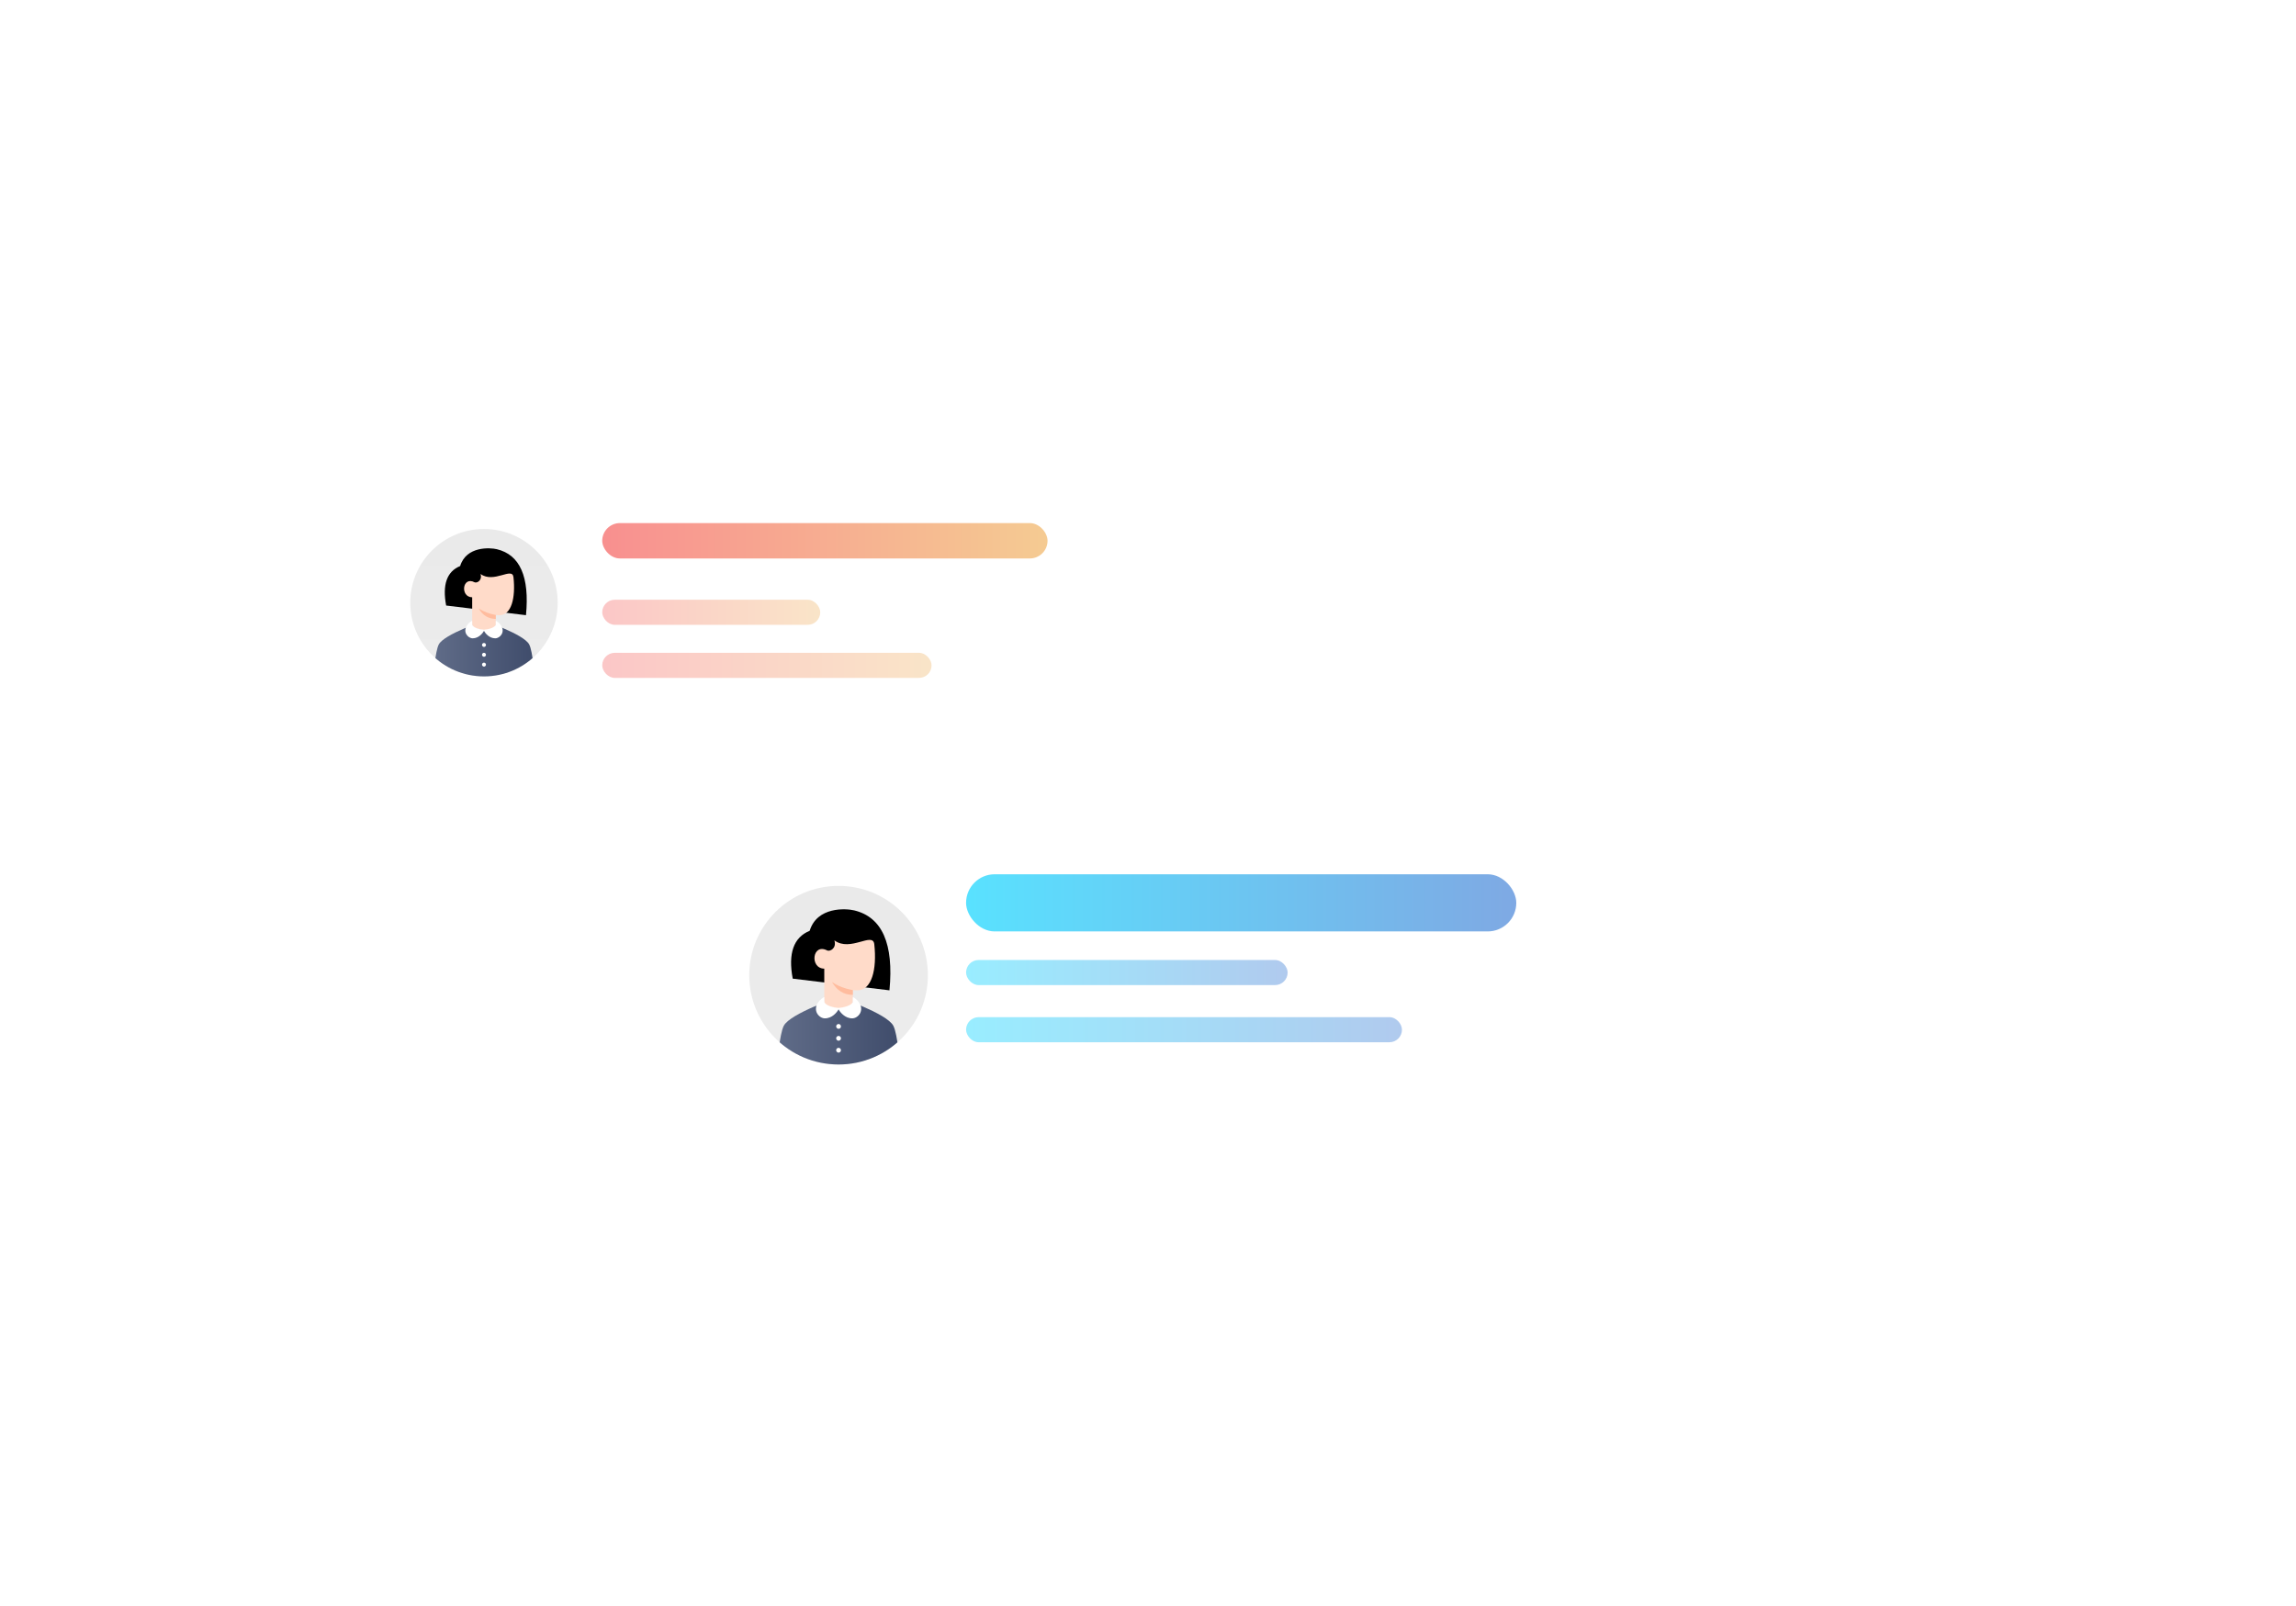 <svg width="183" height="128" viewBox="0 0 183 128" fill="none" xmlns="http://www.w3.org/2000/svg">
<g filter="url(#filter0_d_10258_2286)">
<rect x="46" y="28" width="93" height="72" rx="12" fill="white"/>
</g>
<g filter="url(#filter1_d_10258_2286)">
<rect x="28" y="37" width="83.192" height="22.561" rx="2" fill="white"/>
</g>
<rect opacity="0.6" x="48" y="41.699" width="35.493" height="2.82" rx="1.41" fill="url(#paint0_linear_10258_2286)"/>
<rect opacity="0.3" x="48" y="47.81" width="17.377" height="2" rx="1" fill="url(#paint1_linear_10258_2286)"/>
<rect opacity="0.3" x="48" y="52.041" width="26.25" height="2" rx="1" fill="url(#paint2_linear_10258_2286)"/>
<g clip-path="url(#clip0_10258_2286)">
<path d="M32.7 48.045C32.7 44.8 35.331 42.17 38.575 42.17V42.17C41.82 42.17 44.45 44.8 44.45 48.045V48.045C44.45 51.29 41.82 53.92 38.575 53.92V53.92C35.331 53.92 32.7 51.29 32.7 48.045V48.045Z" fill="url(#paint3_linear_10258_2286)"/>
<path d="M42.179 51.374C42.466 51.922 42.609 53.92 42.609 53.92H34.541C34.541 53.92 34.685 51.922 34.972 51.374C35.403 50.552 38.575 49.494 38.575 49.494C38.575 49.494 41.748 50.552 42.179 51.374Z" fill="url(#paint4_linear_10258_2286)"/>
<path d="M38.419 52.981C38.419 52.95 38.428 52.92 38.445 52.894C38.462 52.868 38.486 52.848 38.515 52.836C38.544 52.825 38.575 52.822 38.606 52.828C38.636 52.834 38.664 52.849 38.686 52.87C38.708 52.892 38.723 52.92 38.729 52.951C38.735 52.981 38.732 53.013 38.72 53.041C38.708 53.07 38.688 53.094 38.662 53.111C38.636 53.129 38.606 53.138 38.575 53.138C38.534 53.138 38.494 53.121 38.464 53.092C38.435 53.063 38.419 53.023 38.419 52.981ZM38.419 52.198C38.419 52.167 38.428 52.137 38.445 52.111C38.462 52.085 38.486 52.065 38.515 52.053C38.544 52.041 38.575 52.038 38.606 52.044C38.636 52.05 38.664 52.065 38.686 52.087C38.708 52.109 38.723 52.137 38.729 52.167C38.735 52.198 38.732 52.229 38.72 52.258C38.708 52.286 38.688 52.311 38.662 52.328C38.636 52.345 38.606 52.355 38.575 52.355C38.534 52.355 38.494 52.338 38.464 52.309C38.435 52.279 38.419 52.239 38.419 52.198ZM38.419 51.414C38.419 51.383 38.428 51.353 38.445 51.327C38.462 51.302 38.486 51.282 38.515 51.27C38.544 51.258 38.575 51.255 38.606 51.261C38.636 51.267 38.664 51.282 38.686 51.304C38.708 51.326 38.723 51.353 38.729 51.384C38.735 51.414 38.732 51.446 38.72 51.474C38.708 51.503 38.688 51.528 38.662 51.545C38.636 51.562 38.606 51.571 38.575 51.571C38.534 51.571 38.494 51.555 38.464 51.525C38.435 51.496 38.419 51.456 38.419 51.414Z" fill="white"/>
<path d="M41.923 49.041L35.56 48.272C35.246 46.606 35.618 45.557 36.676 45.124C37.165 43.522 39.069 43.652 39.608 43.783C41.444 44.227 42.216 45.98 41.923 49.041Z" fill="url(#paint5_linear_10258_2286)"/>
<path d="M37.635 49.965V47.615C36.655 47.6 36.846 45.902 37.831 46.42C38.007 46.499 38.458 46.283 38.301 45.755C39.359 46.538 40.832 45.163 40.925 46.009C41.108 47.674 40.754 49.043 39.815 49.043C39.715 49.047 39.614 49.041 39.515 49.025V49.965C39.209 50.148 38.902 50.239 38.595 50.239C38.288 50.239 37.968 50.148 37.635 49.965Z" fill="#FFDBC9"/>
<path d="M39.515 49.025V49.338C38.928 49.338 38.471 49.057 38.145 48.496C38.536 48.757 38.993 48.934 39.515 49.025Z" fill="#FFBC9E"/>
<path d="M38.574 50.198C38.842 50.185 39.515 50.047 39.515 49.747V49.494C39.587 49.494 39.793 49.664 39.899 49.807C40.317 50.375 39.853 50.885 39.475 50.885C38.997 50.885 38.681 50.486 38.575 50.294C38.469 50.486 38.153 50.885 37.676 50.885C37.298 50.885 36.834 50.375 37.252 49.807C37.358 49.664 37.563 49.494 37.635 49.494V49.747C37.635 50.047 38.291 50.185 38.574 50.198Z" fill="white"/>
</g>
<g filter="url(#filter2_d_10258_2286)">
<rect x="53" y="64" width="101.377" height="27.907" rx="2" fill="white"/>
</g>
<rect opacity="0.65" x="77" y="69.695" width="43.854" height="4.556" rx="2.278" fill="url(#paint6_linear_10258_2286)"/>
<rect opacity="0.4" x="77" y="76.529" width="25.629" height="2" rx="1" fill="url(#paint7_linear_10258_2286)"/>
<rect opacity="0.4" x="77" y="81.086" width="34.742" height="2" rx="1" fill="url(#paint8_linear_10258_2286)"/>
<g clip-path="url(#clip1_10258_2286)">
<path d="M59.718 77.74C59.718 73.808 62.905 70.621 66.837 70.621V70.621C70.769 70.621 73.956 73.808 73.956 77.74V77.74C73.956 81.672 70.769 84.859 66.837 84.859V84.859C62.905 84.859 59.718 81.672 59.718 77.74V77.74Z" fill="url(#paint9_linear_10258_2286)"/>
<path d="M71.203 81.774C71.551 82.439 71.725 84.859 71.725 84.859H61.948C61.948 84.859 62.122 82.439 62.47 81.774C62.992 80.778 66.837 79.496 66.837 79.496C66.837 79.496 70.681 80.778 71.203 81.774Z" fill="url(#paint10_linear_10258_2286)"/>
<path d="M66.647 83.721C66.647 83.684 66.658 83.647 66.679 83.616C66.7 83.584 66.73 83.56 66.764 83.546C66.799 83.531 66.837 83.528 66.874 83.535C66.911 83.542 66.945 83.56 66.971 83.587C66.998 83.613 67.016 83.647 67.023 83.684C67.03 83.721 67.027 83.759 67.012 83.794C66.998 83.828 66.974 83.858 66.942 83.879C66.911 83.9 66.874 83.911 66.837 83.911C66.787 83.911 66.738 83.891 66.703 83.855C66.667 83.82 66.647 83.771 66.647 83.721ZM66.647 82.772C66.647 82.734 66.658 82.698 66.679 82.666C66.7 82.635 66.73 82.611 66.764 82.597C66.799 82.582 66.837 82.578 66.874 82.586C66.911 82.593 66.945 82.611 66.971 82.638C66.998 82.664 67.016 82.698 67.023 82.735C67.03 82.772 67.027 82.81 67.012 82.844C66.998 82.879 66.974 82.909 66.942 82.93C66.911 82.951 66.874 82.962 66.837 82.962C66.787 82.962 66.738 82.942 66.703 82.906C66.667 82.871 66.647 82.822 66.647 82.772ZM66.647 81.823C66.647 81.785 66.658 81.748 66.679 81.717C66.7 81.686 66.73 81.662 66.764 81.647C66.799 81.633 66.837 81.629 66.874 81.636C66.911 81.644 66.945 81.662 66.971 81.688C66.998 81.715 67.016 81.749 67.023 81.786C67.03 81.822 67.027 81.861 67.012 81.895C66.998 81.93 66.974 81.96 66.942 81.981C66.911 82.001 66.874 82.013 66.837 82.013C66.787 82.013 66.738 81.993 66.703 81.957C66.667 81.921 66.647 81.873 66.647 81.823Z" fill="white"/>
<path d="M70.893 78.947L63.183 78.015C62.803 75.997 63.253 74.725 64.535 74.201C65.128 72.259 67.434 72.417 68.088 72.575C70.313 73.114 71.248 75.238 70.893 78.947Z" fill="url(#paint11_linear_10258_2286)"/>
<path d="M65.698 80.067V77.219C64.51 77.201 64.742 75.143 65.935 75.771C66.149 75.866 66.695 75.605 66.505 74.965C67.786 75.914 69.572 74.248 69.684 75.273C69.906 77.291 69.477 78.949 68.339 78.949C68.217 78.954 68.096 78.947 67.976 78.928V80.067C67.604 80.288 67.233 80.399 66.861 80.399C66.489 80.399 66.102 80.288 65.698 80.067Z" fill="#FFDBC9"/>
<path d="M67.976 78.928V79.308C67.264 79.308 66.71 78.967 66.314 78.287C66.789 78.603 67.343 78.817 67.976 78.928Z" fill="#FFBC9E"/>
<path d="M66.835 80.349C67.16 80.334 67.976 80.166 67.976 79.803V79.496C68.063 79.496 68.312 79.702 68.44 79.876C68.947 80.564 68.385 81.181 67.927 81.181C67.348 81.181 66.965 80.698 66.837 80.465C66.709 80.698 66.325 81.181 65.747 81.181C65.288 81.181 64.727 80.564 65.233 79.876C65.361 79.702 65.611 79.496 65.698 79.496V79.803C65.698 80.166 66.492 80.334 66.835 80.349Z" fill="white"/>
</g>
<defs>
<filter id="filter0_d_10258_2286" x="18" y="0" width="149" height="128" filterUnits="userSpaceOnUse" color-interpolation-filters="sRGB">
<feFlood flood-opacity="0" result="BackgroundImageFix"/>
<feColorMatrix in="SourceAlpha" type="matrix" values="0 0 0 0 0 0 0 0 0 0 0 0 0 0 0 0 0 0 127 0" result="hardAlpha"/>
<feMorphology radius="4" operator="dilate" in="SourceAlpha" result="effect1_dropShadow_10258_2286"/>
<feOffset/>
<feGaussianBlur stdDeviation="12"/>
<feComposite in2="hardAlpha" operator="out"/>
<feColorMatrix type="matrix" values="0 0 0 0 0.282 0 0 0 0 0.29 0 0 0 0 0.62 0 0 0 0.1 0"/>
<feBlend mode="normal" in2="BackgroundImageFix" result="effect1_dropShadow_10258_2286"/>
<feBlend mode="normal" in="SourceGraphic" in2="effect1_dropShadow_10258_2286" result="shape"/>
</filter>
<filter id="filter1_d_10258_2286" x="0" y="9" width="139.192" height="78.561" filterUnits="userSpaceOnUse" color-interpolation-filters="sRGB">
<feFlood flood-opacity="0" result="BackgroundImageFix"/>
<feColorMatrix in="SourceAlpha" type="matrix" values="0 0 0 0 0 0 0 0 0 0 0 0 0 0 0 0 0 0 127 0" result="hardAlpha"/>
<feMorphology radius="4" operator="dilate" in="SourceAlpha" result="effect1_dropShadow_10258_2286"/>
<feOffset/>
<feGaussianBlur stdDeviation="12"/>
<feComposite in2="hardAlpha" operator="out"/>
<feColorMatrix type="matrix" values="0 0 0 0 0.282 0 0 0 0 0.29 0 0 0 0 0.62 0 0 0 0.08 0"/>
<feBlend mode="normal" in2="BackgroundImageFix" result="effect1_dropShadow_10258_2286"/>
<feBlend mode="normal" in="SourceGraphic" in2="effect1_dropShadow_10258_2286" result="shape"/>
</filter>
<filter id="filter2_d_10258_2286" x="25" y="36" width="157.377" height="83.908" filterUnits="userSpaceOnUse" color-interpolation-filters="sRGB">
<feFlood flood-opacity="0" result="BackgroundImageFix"/>
<feColorMatrix in="SourceAlpha" type="matrix" values="0 0 0 0 0 0 0 0 0 0 0 0 0 0 0 0 0 0 127 0" result="hardAlpha"/>
<feMorphology radius="4" operator="dilate" in="SourceAlpha" result="effect1_dropShadow_10258_2286"/>
<feOffset/>
<feGaussianBlur stdDeviation="12"/>
<feComposite in2="hardAlpha" operator="out"/>
<feColorMatrix type="matrix" values="0 0 0 0 0.282 0 0 0 0 0.29 0 0 0 0 0.62 0 0 0 0.03 0"/>
<feBlend mode="normal" in2="BackgroundImageFix" result="effect1_dropShadow_10258_2286"/>
<feBlend mode="normal" in="SourceGraphic" in2="effect1_dropShadow_10258_2286" result="shape"/>
</filter>
<linearGradient id="paint0_linear_10258_2286" x1="48" y1="43.109" x2="83.493" y2="43.109" gradientUnits="userSpaceOnUse">
<stop stop-color="#F44545"/>
<stop offset="1" stop-color="#EEA849"/>
</linearGradient>
<linearGradient id="paint1_linear_10258_2286" x1="48" y1="48.81" x2="65.377" y2="48.81" gradientUnits="userSpaceOnUse">
<stop stop-color="#F44545"/>
<stop offset="1" stop-color="#EEA849"/>
</linearGradient>
<linearGradient id="paint2_linear_10258_2286" x1="48" y1="53.041" x2="74.25" y2="53.041" gradientUnits="userSpaceOnUse">
<stop stop-color="#F44545"/>
<stop offset="1" stop-color="#EEA849"/>
</linearGradient>
<linearGradient id="paint3_linear_10258_2286" x1="38.575" y1="42.17" x2="38.575" y2="53.92" gradientUnits="userSpaceOnUse">
<stop stop-color="#EAEAEA"/>
<stop offset="1" stop-color="#ECECEC"/>
</linearGradient>
<linearGradient id="paint4_linear_10258_2286" x1="34.541" y1="51.707" x2="42.609" y2="51.707" gradientUnits="userSpaceOnUse">
<stop stop-color="#606C88"/>
<stop offset="1" stop-color="#3F4C6B"/>
</linearGradient>
<linearGradient id="paint5_linear_10258_2286" x1="38.718" y1="49.041" x2="38.718" y2="43.711" gradientUnits="userSpaceOnUse">
<stop/>
<stop offset="1"/>
</linearGradient>
<linearGradient id="paint6_linear_10258_2286" x1="77" y1="71.974" x2="120.854" y2="71.974" gradientUnits="userSpaceOnUse">
<stop stop-color="#00D2FF"/>
<stop offset="1" stop-color="#3A7BD5"/>
</linearGradient>
<linearGradient id="paint7_linear_10258_2286" x1="77" y1="77.529" x2="102.629" y2="77.529" gradientUnits="userSpaceOnUse">
<stop stop-color="#00D2FF"/>
<stop offset="1" stop-color="#3A7BD5"/>
</linearGradient>
<linearGradient id="paint8_linear_10258_2286" x1="77" y1="82.086" x2="111.742" y2="82.086" gradientUnits="userSpaceOnUse">
<stop stop-color="#00D2FF"/>
<stop offset="1" stop-color="#3A7BD5"/>
</linearGradient>
<linearGradient id="paint9_linear_10258_2286" x1="66.837" y1="70.621" x2="66.837" y2="84.859" gradientUnits="userSpaceOnUse">
<stop stop-color="#EAEAEA"/>
<stop offset="1" stop-color="#ECECEC"/>
</linearGradient>
<linearGradient id="paint10_linear_10258_2286" x1="61.948" y1="82.178" x2="71.725" y2="82.178" gradientUnits="userSpaceOnUse">
<stop stop-color="#606C88"/>
<stop offset="1" stop-color="#3F4C6B"/>
</linearGradient>
<linearGradient id="paint11_linear_10258_2286" x1="67.009" y1="78.947" x2="67.009" y2="72.488" gradientUnits="userSpaceOnUse">
<stop/>
<stop offset="1"/>
</linearGradient>
<clipPath id="clip0_10258_2286">
<path d="M32.7 48.045C32.7 44.8 35.331 42.17 38.575 42.17V42.17C41.82 42.17 44.45 44.8 44.45 48.045V48.045C44.45 51.29 41.82 53.92 38.575 53.92V53.92C35.331 53.92 32.7 51.29 32.7 48.045V48.045Z" fill="white"/>
</clipPath>
<clipPath id="clip1_10258_2286">
<path d="M59.718 77.74C59.718 73.808 62.905 70.621 66.837 70.621V70.621C70.769 70.621 73.956 73.808 73.956 77.74V77.74C73.956 81.672 70.769 84.859 66.837 84.859V84.859C62.905 84.859 59.718 81.672 59.718 77.74V77.74Z" fill="white"/>
</clipPath>
</defs>
</svg>
